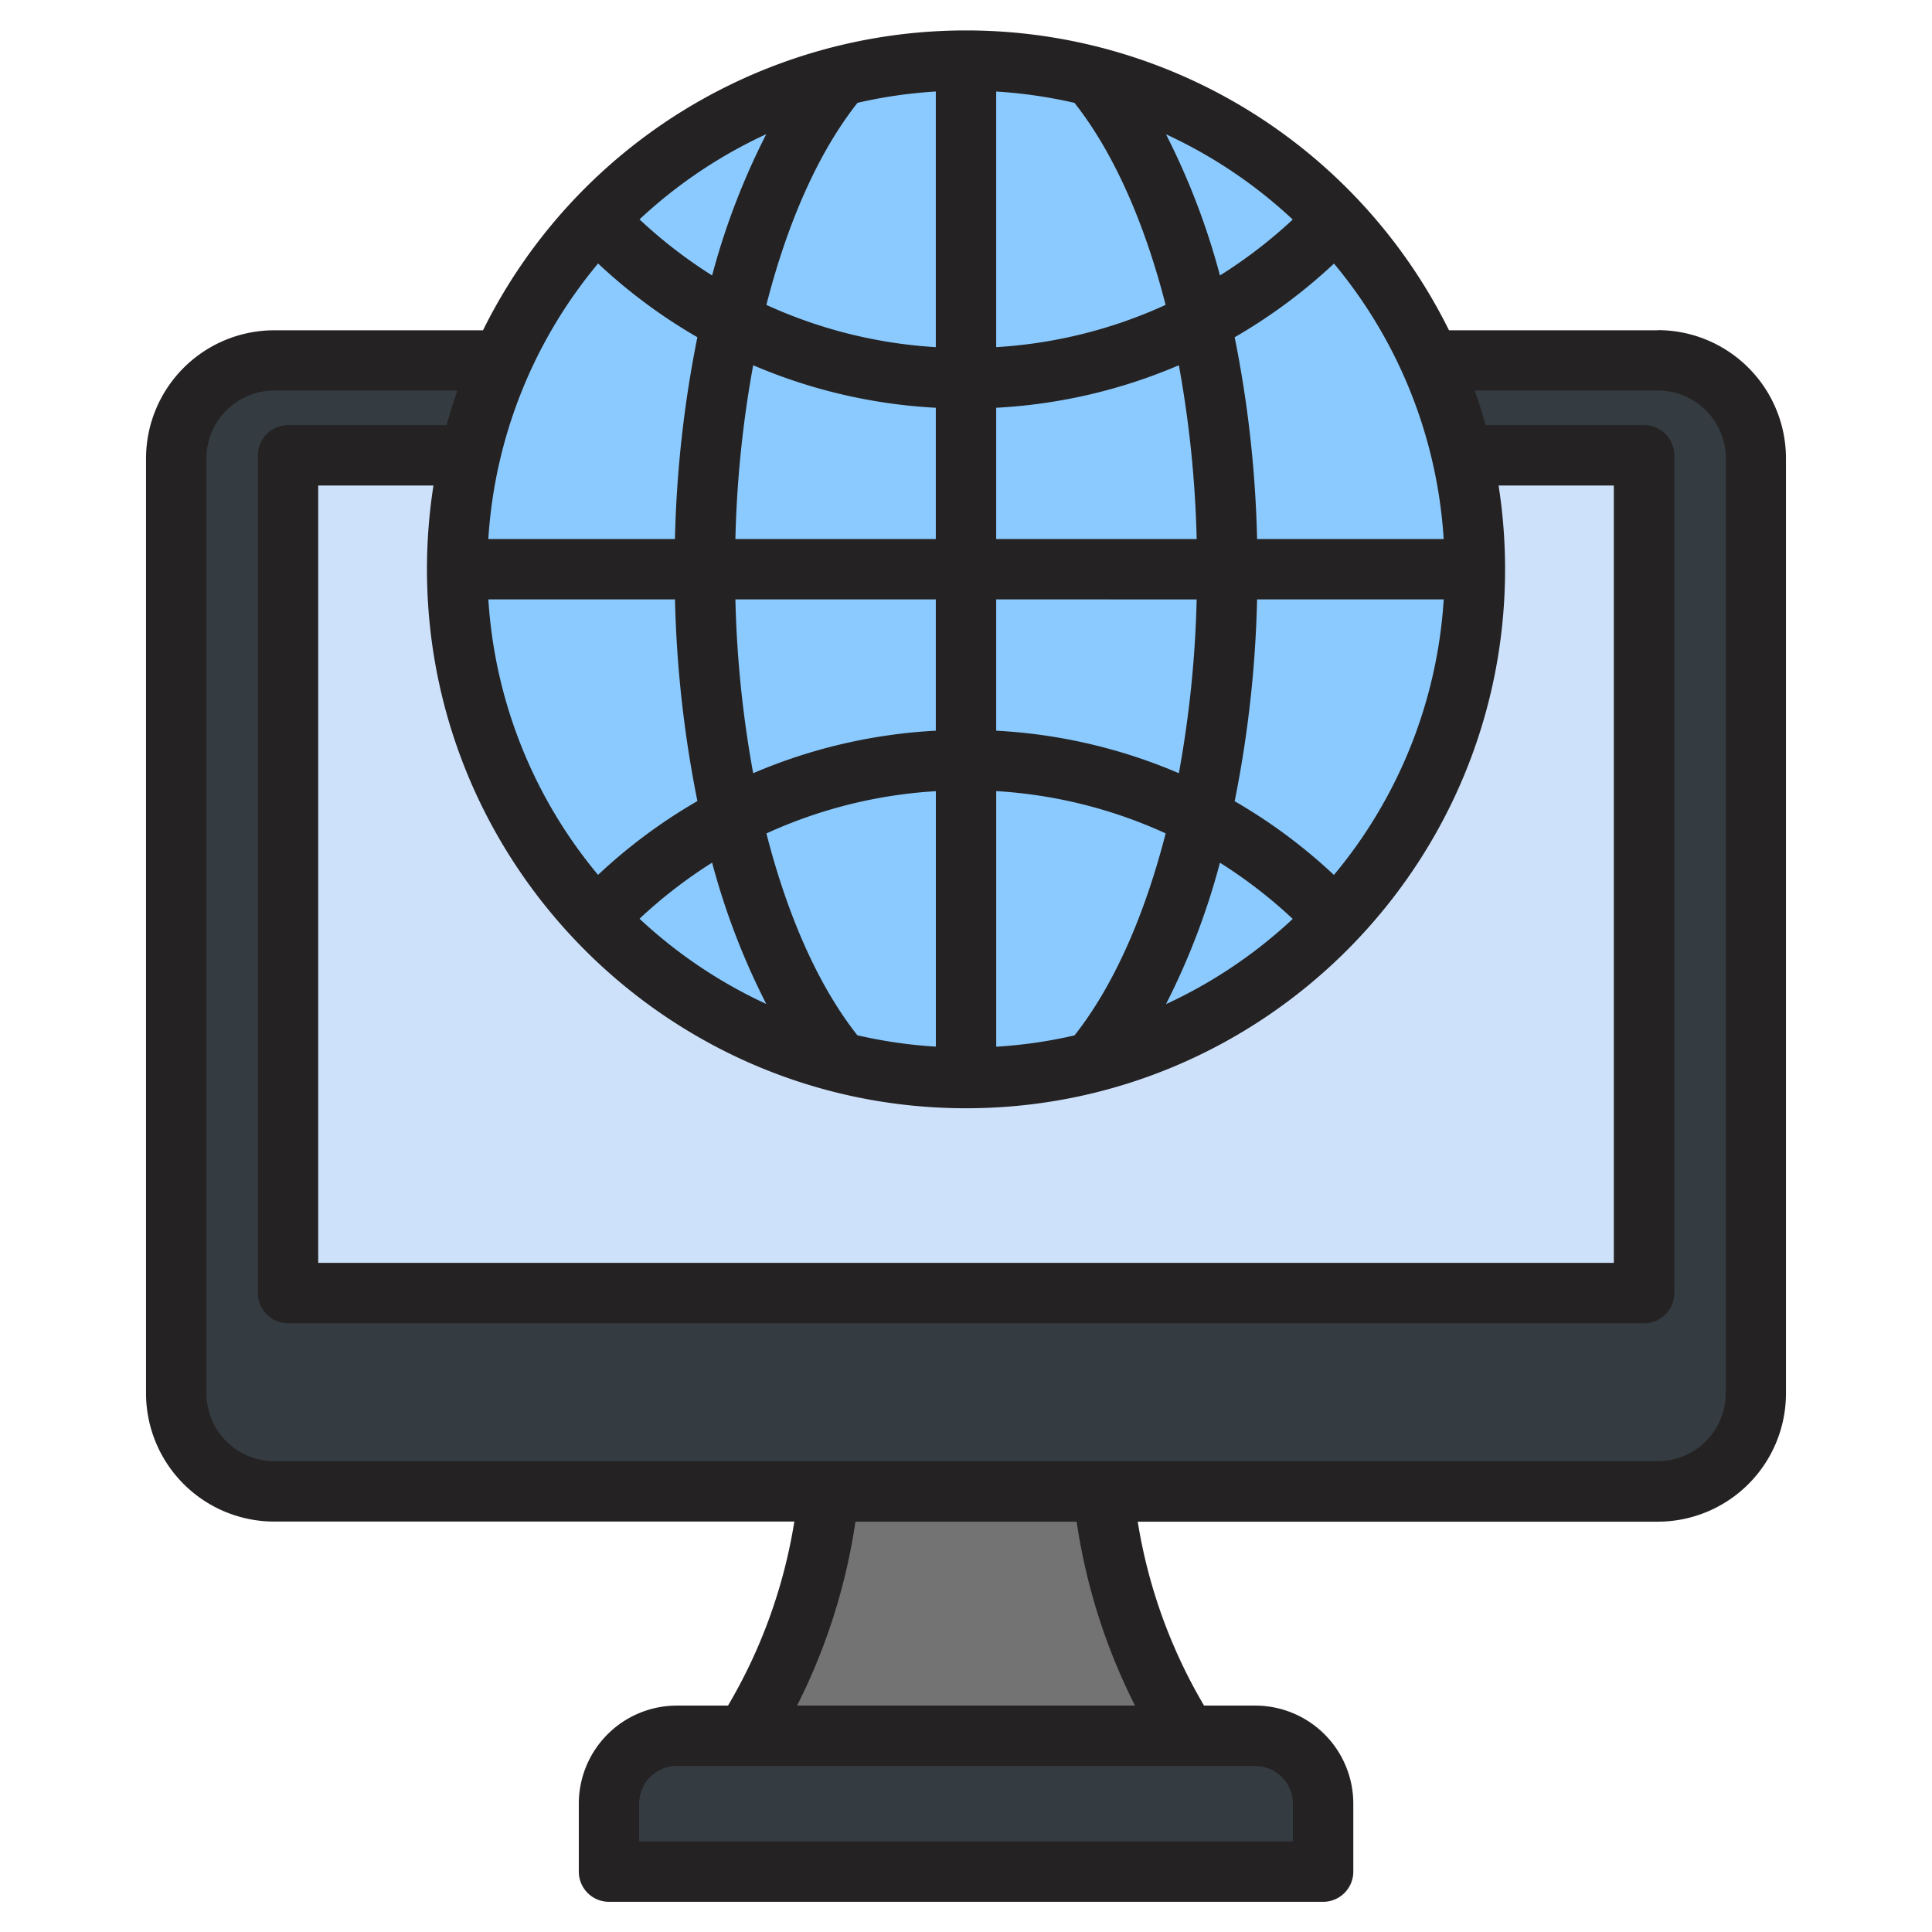 <svg id="Layer_1" viewBox="0 0 512 512" xmlns="http://www.w3.org/2000/svg" data-name="Layer 1"><rect fill="#343b41" height="299.74" rx="25.94" width="418.62" x="46.69" y="95.49"/><path d="m76.32 120.67h359.36v222.02h-359.36z" fill="#cee1fb"/><path d="m179.38 460h153.24a18.06 18.06 0 0 1 18 18v18h-189.25v-18a18.06 18.06 0 0 1 18.01-18z" fill="#343b41" fill-rule="evenodd"/><path d="m292.3 395.23h-72.6c-2.78 24.77-10.78 47.11-22.36 64.77h117.32c-11.58-17.66-19.58-40-22.36-64.77z" fill="#737373" fill-rule="evenodd"/><circle cx="256" cy="150.85" fill="#8bcaff" r="134.85" transform="matrix(.707 -.707 .707 .707 -31.69 225.2)"/><path d="m457.34 369.29a18 18 0 0 1 -17.95 17.94h-366.75a18 18 0 0 1 -17.94-17.94v-247.86a18 18 0 0 1 17.94-17.94h48.59q-1.59 4.53-2.88 9.18h-42a8 8 0 0 0 -8 8v222a8 8 0 0 0 8 8h359.35a8 8 0 0 0 8-8v-222a8 8 0 0 0 -8-8h-42q-1.29-4.65-2.89-9.18h48.61a18 18 0 0 1 17.95 17.94v247.86zm-156.55 82.71h-89.56a159.56 159.56 0 0 0 15.47-48.74h58.62a159.56 159.56 0 0 0 15.47 48.74zm41.85 26v10h-173.26v-10a10 10 0 0 1 10-10h153.25a10 10 0 0 1 10 10zm-86.64-184.3c-78.77 0-142.85-64.08-142.85-142.85a143.59 143.59 0 0 1 1.72-22.18h-30.54v206h343.35v-206h-30.54a143.59 143.59 0 0 1 1.72 22.18c0 78.77-64.08 142.85-142.85 142.85zm-67.28-220.7a127.57 127.57 0 0 1 -19.24-14.86 127.19 127.19 0 0 1 33.59-22.59 189.37 189.37 0 0 0 -14.35 37.45zm59.28 19a125.94 125.94 0 0 1 -44.9-11.2c5.62-22 13.88-40.58 24.15-53.55a126.54 126.54 0 0 1 20.75-3zm60.9-11.2a125.94 125.94 0 0 1 -44.9 11.2v-67.74a126.54 126.54 0 0 1 20.75 3c10.27 13 18.53 31.59 24.15 53.55zm14.4-7.8a189.37 189.37 0 0 0 -14.3-37.41 127.19 127.19 0 0 1 33.59 22.59 127.57 127.57 0 0 1 -19.29 14.82zm30.22 158.85a126.2 126.2 0 0 0 29.08-73h-49.46a305.72 305.72 0 0 1 -5.94 53.48 142.42 142.42 0 0 1 26.32 19.56zm-30.22-3.23a189.61 189.61 0 0 1 -14.3 37.49 127.19 127.19 0 0 0 33.59-22.59 127.57 127.57 0 0 0 -19.24-14.86zm-59.29-19v67.77a125.48 125.48 0 0 0 20.75-3c10.27-13 18.53-31.58 24.15-53.54a125.94 125.94 0 0 0 -44.9-11.2zm-36.75 64.75a126.54 126.54 0 0 0 20.75 3v-67.7a125.94 125.94 0 0 0 -44.9 11.2c5.62 22 13.88 40.58 24.15 53.55zm-38.54-45.76a127.57 127.57 0 0 0 -19.24 14.86 127.19 127.19 0 0 0 33.59 22.59 189.37 189.37 0 0 1 -14.35-37.45zm59.28-69.76h-53.11a293.19 293.19 0 0 0 4.71 46.06 141.84 141.84 0 0 1 48.4-11.27zm0-16v-34.79a141.84 141.84 0 0 1 -48.4-11.27 293.19 293.19 0 0 0 -4.71 46.06zm16 0h53.13a294.36 294.36 0 0 0 -4.72-46.06 141.84 141.84 0 0 1 -48.41 11.27zm0 16v34.79a141.84 141.84 0 0 1 48.41 11.27 294.36 294.36 0 0 0 4.72-46.06zm-85.13 0h-49.45a126.25 126.25 0 0 0 29.07 73 142.82 142.82 0 0 1 26.33-19.56 305.72 305.72 0 0 1 -5.94-53.48zm203.72-16a126.25 126.25 0 0 0 -29.07-73 143.27 143.27 0 0 1 -26.32 19.52 305.72 305.72 0 0 1 5.94 53.48zm-224.11-73a126.25 126.25 0 0 0 -29.07 73h49.46a305.72 305.72 0 0 1 5.94-53.48 143.27 143.27 0 0 1 -26.33-19.56zm280.9 17.68h-55.38a142.82 142.82 0 0 0 -256 0h-55.36a34 34 0 0 0 -33.94 33.9v247.86a34 34 0 0 0 33.94 33.94h137.87a139.08 139.08 0 0 1 -17.58 48.77h-13.54a26 26 0 0 0 -26 26v18a8 8 0 0 0 8 8h189.25a8 8 0 0 0 8-8v-18a26 26 0 0 0 -26-26h-13.55a139.08 139.08 0 0 1 -17.58-48.74h137.88a34 34 0 0 0 33.91-33.94v-247.89a34 34 0 0 0 -33.91-33.94z" fill="#242222" fill-rule="evenodd"/></svg>
